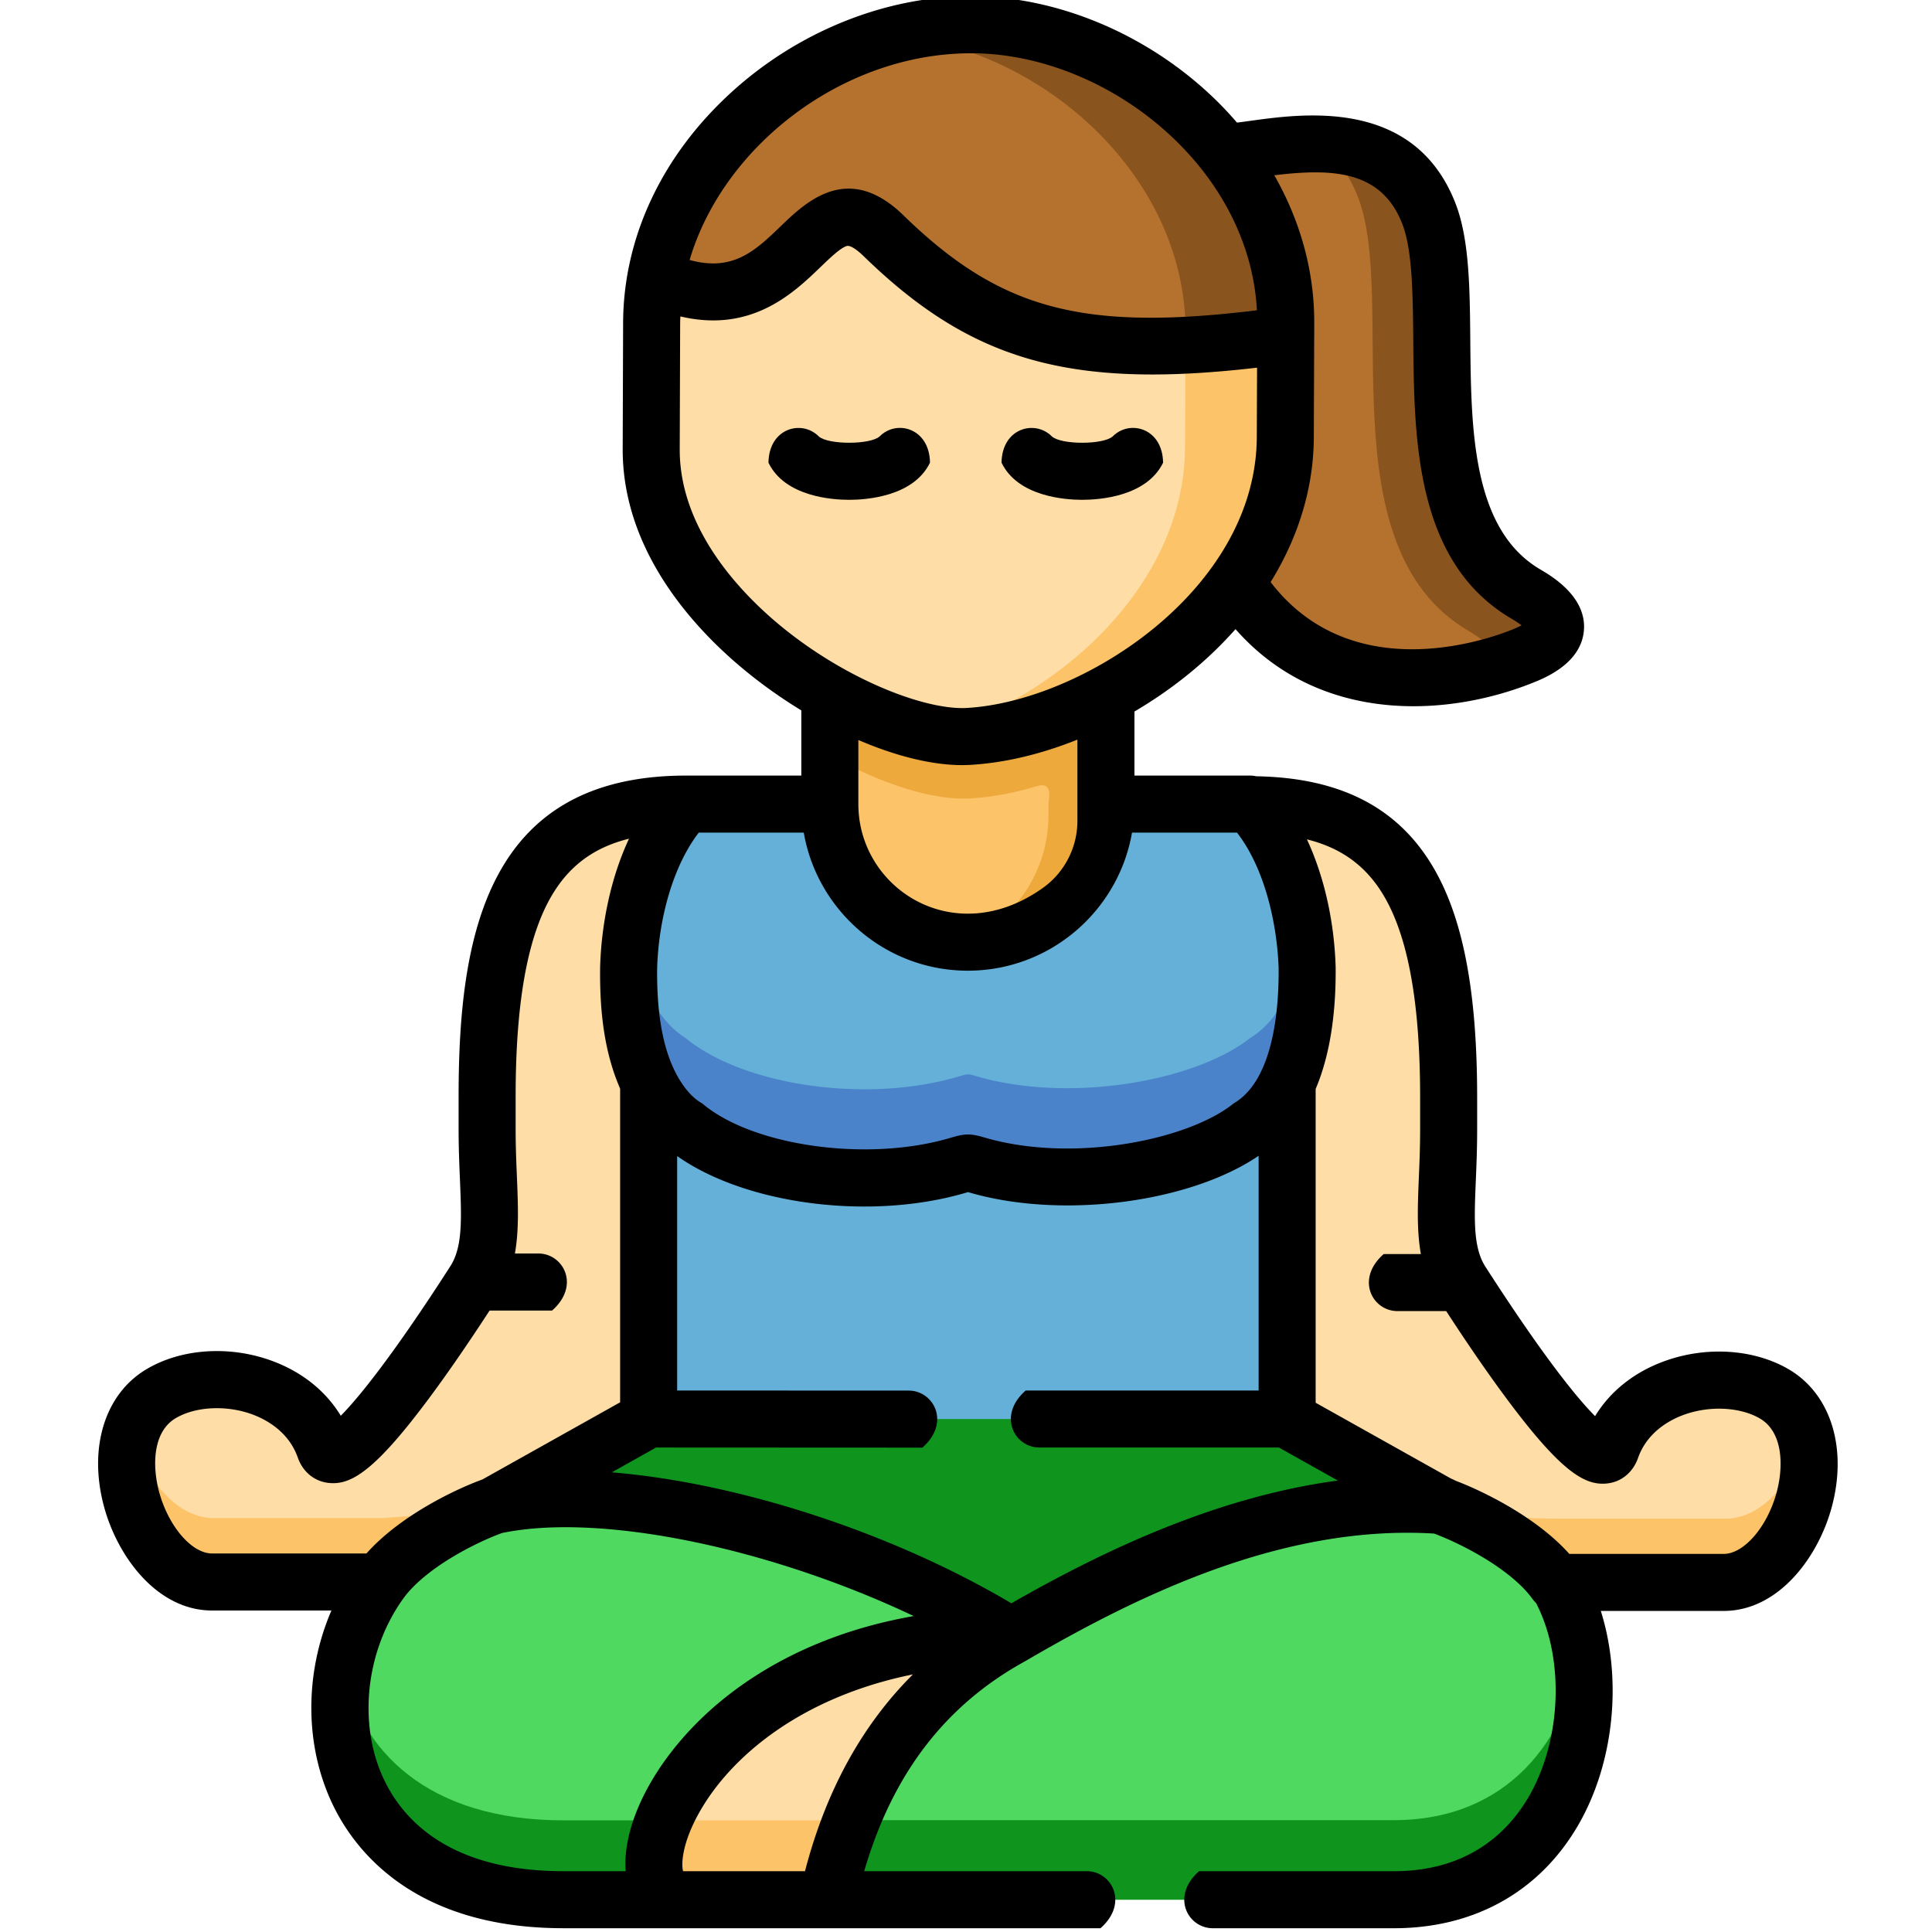 <svg height="511pt" viewBox="-25 1 511 511.999" width="511pt" xmlns="http://www.w3.org/2000/svg"><g fill-rule="evenodd"><path d="M100.133 340.75c-3.598 5.582-35.516 55.633-39.598 43.984-6.21-17.629-29.906-22.304-43.289-14.425-18.96 11.136-5.668 49.933 13.465 49.933h44.508l71.18-5.27c52.074-58.636 54.453-125.745 9.808-200.874-37.875.03-52.644 22.25-52.613 77.597v8.614c0 18.476 2.777 30.89-3.461 40.441zm286.648 79.605h44.504c19.137 0 32.43-38.765 13.465-49.933-13.379-7.852-37.078-3.176-43.285 14.453-4.11 11.648-36-38.43-39.602-43.984-6.234-9.579-3.457-21.961-3.457-40.442v-8.613c0-55.375-14.742-77.566-52.613-77.594.031 0 .031.028.059.028-55.79 78.953-40.934 205.746 80.93 206.085zm0 0" fill="#ffdda6"/><path d="M141.098 257.348c-.114 10.004.793 21.226 5.3 30.52.934 1.929 2.012 3.796 3.286 5.527 1.87 2.55 4.027 4.675 6.523 6.207 15.25 12.496 47.082 17.199 71.063 10.539 4.539-1.274 3.035-1.22 7.57 0 24.379 6.546 56.582.738 70.953-10.54 4.394-2.722 7.539-6.831 9.809-11.593 4.449-9.406 5.414-21.422 5.3-30.664-.48-14.68-4.875-32.418-15.109-43.246H156.207c-7.77 8.191-12.559 20.972-14.375 34.32a85.978 85.978 0 00-.734 8.93zm0 0" fill="#64b0d9"/><path d="M146.398 266.813v110.242l91.305 35.507 77.899-35.507v-110.13c-2.27 4.79-5.414 8.872-9.809 11.59-14.371 11.31-46.574 17.09-70.953 10.544-4.535-1.192-3.031-1.247-7.57 0-23.98 6.66-55.813 1.953-71.063-10.543-2.496-1.532-4.652-3.657-6.523-6.207-1.274-1.727-2.352-3.57-3.286-5.496zm0 0" fill="#64b0d9"/><path d="M105.52 399.953l136.918 63.168 114.039-63.168-40.875-22.898H146.398zm0 0" fill="#0f941e"/><path d="M141.098 257.348c-.114 10.004.793 21.226 5.3 30.52 2.211 4.593 5.415 9.01 9.809 11.734 15.25 12.496 47.082 17.203 71.063 10.543 4.539-1.278 3.035-1.22 7.57 0 24.379 6.546 56.582.734 70.953-10.543 4.394-2.723 7.539-6.832 9.809-11.59 4.449-9.41 5.414-21.426 5.3-30.664-.086-2.977-.367-6.121-.793-9.27-.765 5.668-2.156 11.422-4.507 16.438-2.27 4.761-5.415 8.87-9.809 11.59-14.371 11.28-46.574 17.062-70.953 10.542-4.535-1.218-3.031-1.273-7.57 0-23.98 6.66-55.813 1.957-71.063-10.543-2.496-1.558-4.652-3.656-6.523-6.203-1.274-1.73-2.352-3.601-3.286-5.527-2.41-4.988-3.8-10.516-4.535-16.098l-.031.145a85.815 85.815 0 00-.734 8.926zm0 0" fill="#4a83c9"/><path d="M242.438 434.668c-86.149 0-108.231 69.773-87.282 69.773h38.637c7.144-32.816 23.473-55.914 48.644-69.773zm0 0" fill="#ffdda6"/><path d="M75.219 420.242c-21.375 29.817-12.985 84.2 48.613 84.2h31.324c-20.949 0 1.133-69.774 87.281-69.774-41.273-25.648-102.25-42.172-136.917-34.715-8.192 2.918-23.16 10.485-30.188 20.121-.031.028-.031.055-.059.082-.027.031-.027.059-.054.086zm0 0" fill="#50d960"/><path d="M242.438 434.668c-25.172 13.86-41.5 36.953-48.645 69.773h150.129c48.984 0 59.64-56.394 43.226-84.199h-.367c-6.972-9.719-22.082-17.37-30.304-20.289-45.043-3.289-88.157 19.61-114.04 34.715zm0 0" fill="#50d960"/><path d="M65.57 443.102c-5.36 28.601 10.407 61.398 58.24 61.398h31.332c-7.657 0-9.555-9.3-4.735-21.09H123.81c-36.207 0-54.043-18.765-58.239-40.308zm0 0" fill="#0f941e"/><path d="M150.406 483.41c-4.82 11.79-2.922 21.09 4.735 21.09h38.644c1.645-7.54 3.77-14.57 6.38-21.09zm0 0" fill="#fcc368"/><path d="M200.172 483.355c-2.61 6.52-4.734 13.547-6.379 21.086h150.129c39.629 0 54.2-36.957 49.578-65.804-3.602 23.097-19.246 44.718-49.578 44.718zm0 0" fill="#0f941e"/><path d="M9.48 379.887c-5.585 15.644 5.954 40.355 21.23 40.355h44.51l.054-.082.059-.086c6.066-8.332 18.055-15.105 26.477-18.676l-26.11 1.926H31.195c-10.32 0-18.937-11.277-21.715-23.437zm349.125 20.859c8.504 3.402 21.77 10.57 28.176 19.496h.367c.028.031.028.086.059.113h44.078c14.715 0 25.969-22.898 21.774-38.57-3.176 11.45-11.454 21.68-21.262 21.68h-44.531c-10.293-.027-19.844-.961-28.66-2.719zm0 0" fill="#fcc368"/><path d="M378.844 158.41c-33.223-19.523-16.356-77.082-25.711-100.887-10.688-27.265-43.059-16.21-54.14-16.21l-15.708 51.351 18.797 62.688c19.645 30.949 54.34 28.171 75.883 19.554 10.66-4.281 12.36-9.75.879-16.496zm0 0" fill="#b5722f"/><path d="M267.582 214.098v-39.844l-36.484-14.313-36.68 14.055v40.102c0 20.207 16.383 36.59 36.566 36.59 20.215 0 36.598-16.383 36.598-36.59zm0 0" fill="#fcc368"/><path d="M302.082 155.352c8.02-11.309 13.04-24.457 13.04-38.77l.112-26.723-81.472-50.957-85.465 35.707a69.567 69.567 0 00-1.106 11.989l-.113 33.554c0 27.575 23.527 51.41 47.34 64.73 13.578 7.622 27.27 11.79 36.68 11.278 11.507-.652 24.379-4.535 36.484-11.023 13.293-7.114 25.711-17.317 34.5-29.785zm0 0" fill="#ffdda6"/><path d="M208.648 63.473c27.864 27.12 52.727 33.84 106.586 26.382V86.57c.055-16.918-6.21-32.507-16.242-45.257-16.246-20.633-42.351-33.926-67.637-33.754-38.27.253-76.171 29.445-83.058 67.05 37.59 17.204 39.941-31.004 60.351-11.136zm0 0" fill="#b5722f"/><path d="M315.234 86.57c.055-16.918-6.21-32.507-16.242-45.257-16.246-20.633-42.351-33.926-67.637-33.754-6.89.027-13.777 1.02-20.437 2.804 23.3 1.817 46.574 14.57 61.512 33.555 6.52 8.277 11.453 17.742 14.09 27.973a72.234 72.234 0 011.273 6.035 70.02 70.02 0 01.91 11.25l-.031 3.289c8.05-.367 16.84-1.246 26.562-2.61zm0 0" fill="#8a541e"/><path d="M315.121 116.582l.113-26.723c-9.722 1.36-18.511 2.239-26.562 2.606l-.055 17.937-.058 8.785c0 14.313-5.016 27.461-13.012 38.77-3.684 5.215-7.992 10.031-12.754 14.426-6.606 6.035-14.035 11.222-21.773 15.36-6.122 3.288-12.442 5.921-18.68 7.765 3.176.566 6.12.793 8.758.652 11.507-.652 24.379-4.535 36.484-11.023 13.293-7.114 25.711-17.317 34.5-29.785 8.02-11.309 13.04-24.457 13.04-38.77zm0 0" fill="#fcc368"/><path d="M378.844 158.41c-33.223-19.523-16.356-77.082-25.711-100.887-5.668-14.453-17.461-18.136-28.914-18.421 4.11 3.203 7.625 7.707 10.12 14.027C345 80.277 325.75 145.914 363.622 168.16c5.36 3.145 8.191 6.035 8.875 8.7 1.899-.594 3.711-1.274 5.469-1.954 10.66-4.281 12.36-9.75.879-16.496zm0 0" fill="#8a541e"/><path d="M267.582 201.8v-16.663c-12.105 6.488-24.977 10.37-36.484 11.023-9.41.512-23.102-3.656-36.68-11.277v16.238l.367.227c13.578 7.593 27.27 11.789 36.684 11.25 5.726-.313 11.789-1.446 17.914-3.286 4.336-1.304 3.004 3.54 2.976 4.79v2.918c0 15.105-9.156 28.085-22.226 33.636.285.031.57.031.851.031 20.211 0 36.598-16.382 36.598-36.59zm0 0" fill="#eda93b"/></g><path d="M448.574 363.902c-9.23-5.414-21.906-6.238-33.086-2.144-7.976 2.918-14.281 7.972-18.277 14.535-4.281-4.305-12.91-14.574-28.508-38.742l-.504-.781c-3.336-5.122-3.023-12.637-2.586-23.043.164-3.946.348-8.422.348-13.278v-8.613c0-29.973-4.254-50.238-13.395-63.781-9.453-14.008-24.253-20.985-45.171-21.336a7.293 7.293 0 00-1.602-.18h-30.656v-16.976c5.699-3.348 11.176-7.204 16.246-11.52a104.73 104.73 0 0010.543-10.316c13.066 14.886 30.328 20.43 47.164 20.43 11.21 0 22.234-2.458 31.691-6.239 3.172-1.273 12.82-5.148 13.477-13.945.668-8.88-8.555-14.297-11.586-16.078-18.082-10.625-18.32-37.25-18.531-60.739-.121-13.828-.239-26.894-3.973-36.394-10.86-27.7-40.02-23.7-54.031-21.778-1.348.188-2.653.364-3.828.504a93.402 93.402 0 00-4.914-5.312C279.66 10.508 255.195 0 231.84 0h-.535c-22.407.152-45.336 9.402-62.903 25.387-18.476 16.808-28.695 38.539-28.77 61.183l-.112 33.582c0 23.34 14.234 41.711 26.175 53.02 6.414 6.07 13.668 11.523 21.164 16.09v17.277H156.2c-53.054.043-60.183 43.07-60.164 85.152v8.618c0 4.851.188 9.328.352 13.28.433 10.411.746 17.934-2.582 23.028l-.024.035-.312.493c-14.54 22.59-23.746 34.09-28.66 39.043-3.996-6.586-10.317-11.657-18.317-14.579-11.18-4.082-23.86-3.242-33.07 2.184-11.145 6.543-15.59 20.902-11.328 36.578 3.594 13.211 14.082 27.43 28.617 27.43h31.617c-7.144 16.613-7.215 35.945.527 51.797 5.91 12.101 21.692 32.398 60.977 32.398h69.941c.012 0 .02.004.028.004s.012-.004.02-.004h72.32c7.582-6.664 2.96-15.113-3.633-15.113h-58.985c7.47-25.7 21.43-43.95 42.532-55.578 0 0 .004 0 .007-.004l.02-.012c.035-.02.063-.043.098-.059.023-.015.047-.023.07-.035 29.242-17.066 67.883-36.242 108.297-33.785 7.715 2.875 20.57 9.649 26.094 17.352.273.379.586.718.918 1.039 7.507 14.414 6.867 35.941-1.75 51.035-5.22 9.144-15.684 20.047-35.887 20.047H292.27c-7.586 6.668-2.965 15.117 3.632 15.117h48.02c21.422 0 38.828-9.828 49.015-27.672 9.458-16.57 11.426-38.562 5.793-56.414h32.56c14.526 0 25.015-14.2 28.608-27.394 4.27-15.68-.168-30.047-11.324-36.618zm-206.047 61.989c-32.226-19.086-72.886-31.996-105.894-34.707l11.734-6.575 66.938.032h3.636c7.586-6.66 2.97-15.114-3.628-15.118l-61.36-.023v-62.133c12.121 8.57 30.879 13.375 49.59 13.375 8.84 0 17.668-1.074 25.773-3.324.63-.176 1.149-.328 1.586-.457.043-.016.086-.027.13-.04.491.145 1.093.317 1.85.52 24.497 6.579 57.337 1.996 75.165-10.144v62.2h-61.73c-7.583 6.663-2.962 15.112 3.632 15.112h63.477l15.62 8.754c-33.171 4.418-63.839 19.547-86.519 32.528zm69.676-378.446c15.426-1.847 28.344-1.328 33.899 12.84 2.71 6.906 2.816 18.613 2.93 31.008.23 26.14.523 58.668 25.984 73.637a26.442 26.442 0 012.707 1.785c-.641.344-1.48.738-2.563 1.176-7.16 2.863-42.625 15.129-63.93-12.63 7.485-12.097 11.446-25.269 11.446-38.648l.101-26.293c.016-.265.016-.535.004-.804l.008-2.918c.047-13.61-3.64-26.989-10.586-39.153zm-80.797-32.328c.149-.004.293-.004.442-.004 19.433 0 39.922 8.867 54.879 23.77 12.695 12.644 20.02 28.281 20.867 44.344-46.516 5.691-68.207-.38-93.676-25.168-14.68-14.293-25.844-3.54-32.512 2.882-6.703 6.457-12.62 12.145-24.152 8.954 8.887-30.063 40.273-54.551 74.152-54.778zm-55.32 147.078c-9.785-9.265-21.453-24.078-21.453-42.015l.113-33.555c.004-.594.04-1.18.063-1.77 18.886 4.473 30.03-6.242 37.078-13.027 2.617-2.516 5.316-5.117 7.011-5.629 1.223-.36 3.735 1.965 4.477 2.692 22.605 22 43.746 31.351 76.488 31.351 8.414 0 17.606-.625 27.77-1.805l-.07 18.145c0 40.73-46.274 70.328-76.88 72.031-.382.024-.777.035-1.183.035-12.48-.003-35.852-9.824-53.414-26.453zm83.937 34.813v21.535c0 7.055-3.41 13.676-9.156 17.77-23.46 16.707-48.894.164-48.894-22.211v-16.997c9.84 4.239 19.433 6.657 27.48 6.657.7 0 1.39-.02 2.067-.055 9.214-.516 18.957-2.863 28.503-6.7zm-111.37 60.488a80.12 80.12 0 01.667-8.059c1.532-11.253 5.254-21.167 10.356-27.78h27.832c3.594 20.753 21.722 36.585 43.476 36.585 21.77 0 39.91-15.832 43.508-36.586h27.832c7.516 9.7 10.637 24.555 11.024 35.852.07 7.344-.57 18.523-4.352 26.836-.152.27-.285.55-.402.84-1.653 3.351-3.856 6.175-6.785 7.996a7.385 7.385 0 00-.684.476c-11.879 9.324-41.223 15.39-64.324 9.188-.668-.18-1.192-.332-1.621-.453-3.48-1.008-4.918-.996-8.54.07-.39.113-.855.25-1.39.398-21.746 6.04-51.57 1.715-64.676-9.457-.004 0-.004-.004-.008-.004-1.683-.93-3.296-2.441-4.77-4.449-4.968-6.84-7.304-17.129-7.144-31.453zM16.68 396.406c-1.84-6.761-1.79-15.945 4.402-19.586 2.965-1.746 6.84-2.636 10.879-2.636 3.133 0 6.367.535 9.348 1.625 3.457 1.261 9.629 4.425 12.093 11.425 1.325 3.782 4.344 6.301 8.075 6.743 5.878.699 12.168-2.809 26.96-22.735 4.774-6.433 10.086-14.144 15.81-22.933h16.558c7.586-6.664 2.96-15.118-3.633-15.118h-6.219c1.11-6.183.84-12.906.535-20.23-.164-3.988-.34-8.113-.34-12.652v-8.618c-.011-26.433 3.52-44.527 10.801-55.308 4.547-6.735 10.715-11 19.246-13.117-3.293 7.039-5.64 15.234-6.851 24.156a94.161 94.161 0 00-.801 9.71c0 .04-.004.083-.004.126-.101 8.687.422 20.445 4.875 31.226.129.34.27.684.426 1.043v83.098l-36.469 20.43c-7.996 2.93-22.105 9.906-30.762 19.632H30.711c-5.383 0-11.547-7.152-14.031-16.28zm59.758 76.559c-7.188-14.715-5.13-34.313 4.91-48.305l.011-.012c5.618-7.832 18.543-14.597 26.2-17.39 26.343-5.453 71.293 4.094 109.086 22.015-24.305 4.254-40.856 14.051-51.208 22.614-15.312 12.656-25.207 29.593-25.207 43.148 0 .637.032 1.25.075 1.848h-16.473c-29.52 0-42.066-13.004-47.394-23.918zm111.394 23.918h-32.309c-.503-1.801-.312-7.29 4.176-15.356 8.344-15 27.117-30.8 56.735-36.793-13.5 13.43-23.075 30.875-28.602 52.149zm257.48-100.34c-2.48 9.117-8.644 16.258-14.027 16.258h-40.898c-8.407-9.418-22.055-16.317-30.153-19.399a7.345 7.345 0 00-1.148-.539l-35.926-20.125v-83.152c4.313-10.121 5.403-22.176 5.3-32.316-.003-.06-.003-.114-.003-.172-.406-12.297-3.117-24.004-7.605-33.66 8.496 2.12 14.656 6.363 19.187 13.074 7.274 10.777 10.809 28.875 10.809 55.324v8.617c0 4.54-.172 8.66-.34 12.645-.305 7.328-.574 14.05.539 20.238h-9.852c-7.582 6.664-2.965 15.113 3.633 15.113h12.926c3.367 5.18 9.59 14.586 16.105 23.336 14.579 19.582 20.813 23.012 26.653 22.332 3.726-.437 6.746-2.953 8.082-6.73 2.465-7.004 8.629-10.168 12.086-11.434 6.836-2.504 14.976-2.105 20.238.98 6.195 3.649 6.242 12.844 4.394 19.61zm0 0"/><path d="M207.613 116.652c-2.48 2.235-13.613 2.243-16.113.016-4.453-4.527-13.219-2.262-13.352 6.941 4.317 8.977 16.801 9.84 21.332 9.848h.051c4.598 0 17.074-.863 21.426-9.848-.129-9.187-8.883-11.492-13.344-6.957zm53.571 16.805h.101c4.64 0 17.055-.871 21.445-9.828-.117-9.192-8.863-11.508-13.335-6.988-2.477 2.246-13.622 2.265-16.125.027-4.45-4.527-13.227-2.266-13.352 6.941 4.305 8.957 16.75 9.836 21.266 9.848zm0 0"/></svg>